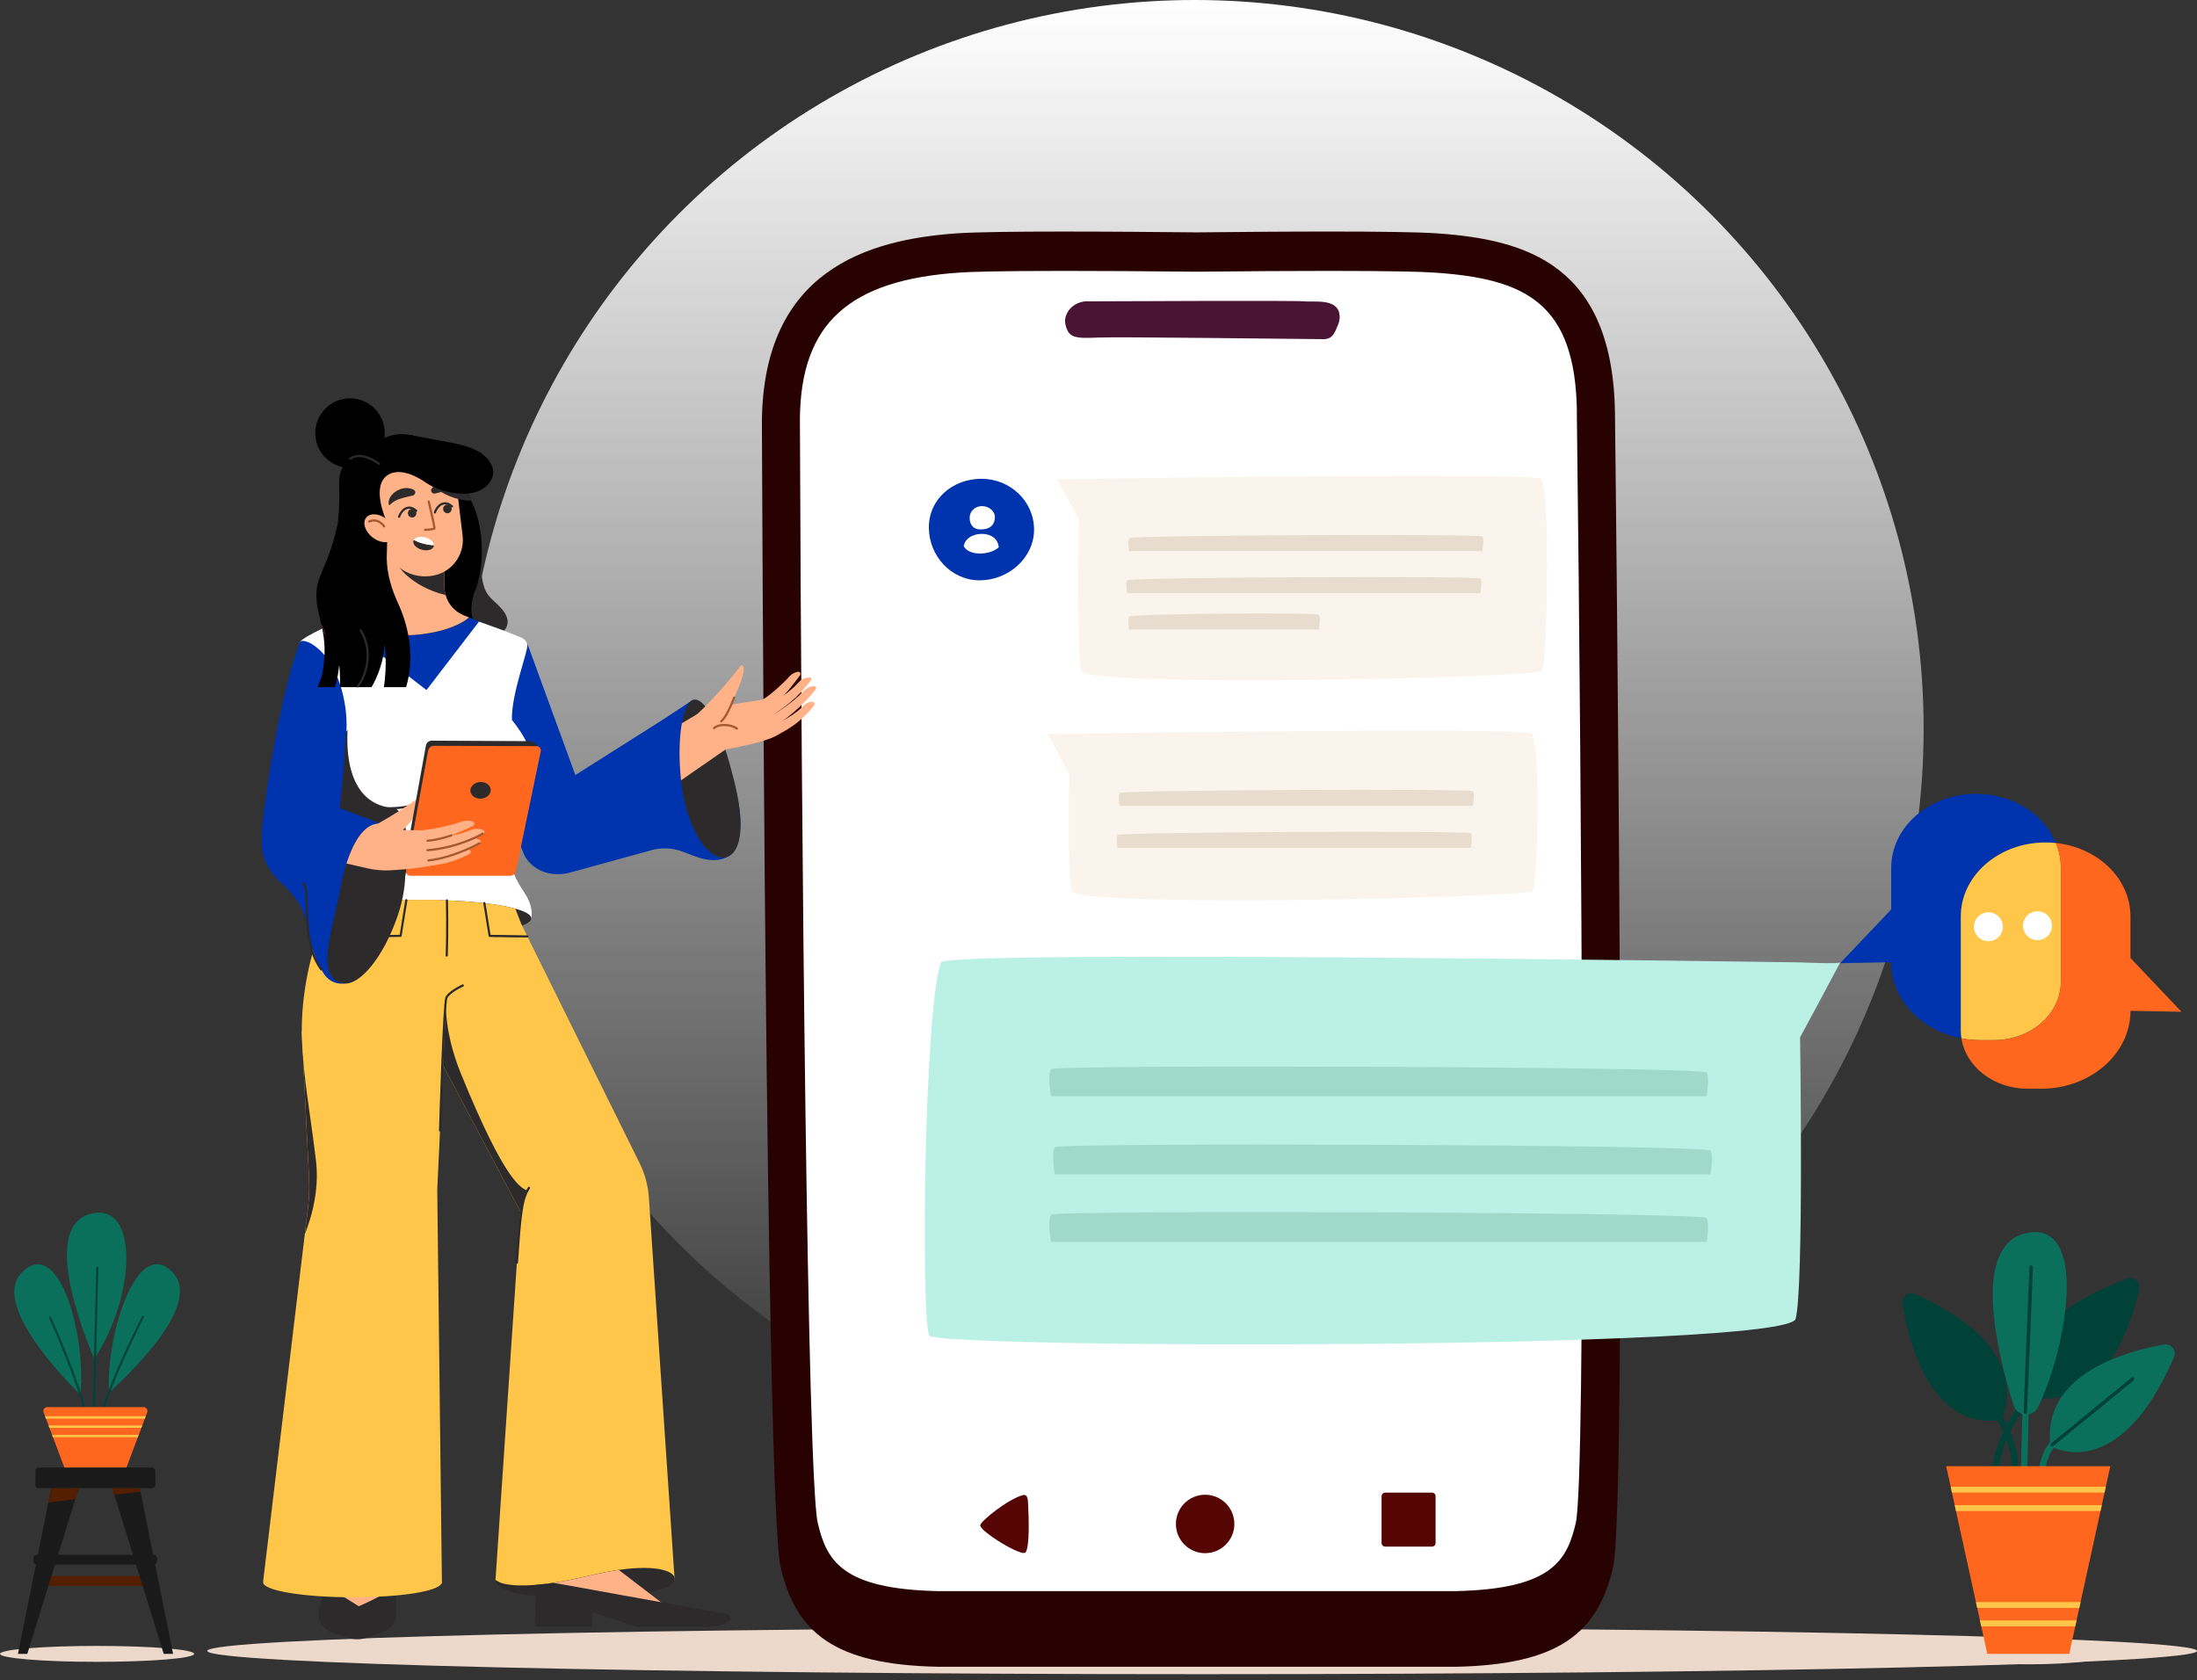 <svg width="217" height="166" viewBox="0 0 217 166" fill="none" xmlns="http://www.w3.org/2000/svg">
<rect x="0" y="0" width="217" height="166" fill="#333333" stroke="none"/>
<circle cx="118" cy="72" r="72" fill="url(#paint0_linear_55_1494)"/>
<g clip-path="url(#clip0_55_1494)">
<path d="M203.069 83.277C202.735 83.242 202.395 83.224 202.05 83.224C197.422 83.224 193.67 86.497 193.67 90.534V101.781C193.67 102.051 193.691 102.316 193.732 102.577C192.053 102.257 190.552 101.521 189.379 100.498C187.782 99.106 186.795 97.181 186.795 95.055L181.756 95.15L186.795 89.839V85.735C186.795 83.716 187.733 81.889 189.249 80.565C190.765 79.242 192.86 78.424 195.174 78.424C198.814 78.424 201.913 80.448 203.069 83.277Z" fill="#0033AE"/>
<path d="M203.554 85.735V96.982C203.554 100.169 200.593 102.752 196.939 102.752H195.618C194.97 102.752 194.339 102.692 193.731 102.576C193.69 102.316 193.669 102.051 193.669 101.781V90.534C193.669 86.496 197.421 83.223 202.049 83.223C202.394 83.223 202.734 83.242 203.069 83.277C203.383 84.045 203.554 84.872 203.554 85.734V85.735Z" fill="#FFC649"/>
<path d="M215.467 99.949L210.428 99.855C210.428 101.98 209.441 103.905 207.844 105.297C206.247 106.69 204.042 107.552 201.605 107.552H200.283C196.939 107.552 194.175 105.387 193.73 102.577C194.338 102.692 194.969 102.753 195.617 102.753H196.938C200.592 102.753 203.553 100.169 203.553 96.982V85.735C203.553 84.873 203.382 84.046 203.068 83.278C204.974 83.479 206.683 84.24 207.974 85.365C209.49 86.688 210.428 88.516 210.428 90.535V94.638L215.467 99.949H215.467Z" fill="#FF671F"/>
<ellipse cx="196.4" cy="91.551" rx="1.429" ry="1.429" fill="white"/>
<ellipse cx="201.243" cy="91.45" rx="1.429" ry="1.429" fill="white"/>
</g>
<path d="M20.47 163.089C20.47 164.357 64.464 165.388 118.735 165.388C173.006 165.388 217 164.361 217 163.089C217 161.818 173.006 160.791 118.735 160.791C64.464 160.791 20.47 161.818 20.47 163.089Z" fill="#EDD9CC"/>
<path d="M159.517 40.98C159.36 26.132 150.759 23.652 141.861 23.048C138.107 22.794 126.107 22.869 118.215 22.956C110.323 22.873 98.323 22.794 94.57 23.048C85.671 23.652 75.412 26.736 75.255 41.584C75.255 41.584 75.609 148.284 77.101 154.79C78.593 161.295 82.43 164.445 92.653 164.655H143.777C154.005 164.445 157.837 161.295 159.329 154.79C160.821 148.284 159.513 40.98 159.513 40.98H159.517Z" fill="#280101"/>
<path d="M155.754 40.775C155.636 29.907 150.688 27.523 141.602 26.924C140.495 26.85 137.809 26.762 131.295 26.762C127.642 26.762 123.259 26.788 118.254 26.841H118.171C113.17 26.788 108.782 26.762 105.13 26.762C98.62 26.762 95.934 26.85 94.823 26.924C83.842 27.65 79.113 31.968 79.008 41.312C79.148 82.553 79.734 145.642 80.762 150.41C81.641 154.129 83.081 156.99 92.723 157.183H143.693C153.339 156.99 154.774 154.129 155.649 150.424C156.66 145.568 156.244 80.594 155.746 40.775H155.754Z" fill="white"/>
<path d="M107.401 29.759C106.5 29.759 105.656 30.271 105.323 31.094C105.201 31.395 105.152 31.728 105.24 32.082C105.559 33.347 106.093 33.452 108.447 33.347C110.49 33.255 126.676 33.478 130.714 33.504C131.633 33.508 131.839 32.87 132.18 32.03C132.311 31.706 132.372 31.334 132.28 30.927C131.961 29.453 129.66 29.873 128.802 29.768C128.054 29.676 111.771 29.746 107.392 29.768L107.401 29.759Z" fill="#4A1434"/>
<path d="M177.796 95.07C177.796 95.07 93.383 93.819 92.937 95.07C91.231 99.894 90.971 130.649 91.792 131.94C92.612 133.232 176.537 133.386 177.357 130.284C178.178 127.181 177.796 102.476 177.796 102.476C177.796 102.476 181.889 94.891 181.751 95.07C181.613 95.248 177.796 95.07 177.796 95.07Z" fill="#BBF1E4"/>
<path opacity="0.2" d="M168.57 108.299H103.819C103.819 108.299 103.405 106.098 103.819 105.619C104.233 105.14 168.245 105.367 168.57 105.952C168.887 106.537 168.57 108.299 168.57 108.299Z" fill="#357968"/>
<path opacity="0.2" d="M168.944 116.007H104.193C104.193 116.007 103.779 113.806 104.193 113.327C104.607 112.848 168.619 113.075 168.944 113.66C169.269 114.244 168.944 116.007 168.944 116.007Z" fill="#357968"/>
<path opacity="0.2" d="M168.57 122.675H103.819C103.819 122.675 103.405 120.474 103.819 119.995C104.233 119.515 168.245 119.743 168.57 120.328C168.887 120.912 168.57 122.675 168.57 122.675Z" fill="#357968"/>
<path d="M106.559 47.315C106.559 47.315 152.03 46.642 152.271 47.315C153.19 49.914 152.748 65.571 152.306 66.267C151.864 66.962 107.237 67.955 106.795 66.284C106.353 64.613 106.559 51.305 106.559 51.305C106.559 51.305 104.354 47.219 104.429 47.315C104.503 47.411 106.559 47.315 106.559 47.315Z" fill="#FAF4EC"/>
<path opacity="0.2" d="M111.528 54.437H146.408C146.408 54.437 146.631 53.252 146.408 52.994C146.185 52.736 111.703 52.858 111.528 53.173C111.357 53.488 111.528 54.437 111.528 54.437Z" fill="#9F7D50"/>
<path opacity="0.2" d="M111.329 58.593H146.209C146.209 58.593 146.432 57.408 146.209 57.15C145.986 56.892 111.504 57.014 111.329 57.329C111.154 57.644 111.329 58.593 111.329 58.593Z" fill="#9F7D50"/>
<path opacity="0.2" d="M111.529 62.185H130.262C130.262 62.185 130.485 60.999 130.262 60.741C130.039 60.483 111.704 60.606 111.529 60.921C111.354 61.236 111.529 62.185 111.529 62.185Z" fill="#9F7D50"/>
<path d="M105.619 72.479C105.619 72.479 151.09 71.805 151.331 72.479C152.249 75.077 151.807 87.305 151.366 88C150.924 88.696 106.297 89.689 105.855 88.018C105.413 86.347 105.619 76.469 105.619 76.469C105.619 76.469 103.414 72.382 103.488 72.479C103.563 72.575 105.619 72.479 105.619 72.479Z" fill="#FAF4EC"/>
<path opacity="0.2" d="M110.59 79.606H145.47C145.47 79.606 145.693 78.42 145.47 78.162C145.246 77.904 110.764 78.026 110.59 78.341C110.419 78.656 110.59 79.606 110.59 79.606Z" fill="#9F7D50"/>
<path opacity="0.2" d="M110.387 83.757H145.267C145.267 83.757 145.49 82.572 145.267 82.314C145.044 82.055 110.562 82.178 110.387 82.493C110.212 82.808 110.387 83.757 110.387 83.757Z" fill="#9F7D50"/>
<path d="M102.135 52.315C102.135 55.133 99.576 57.329 96.759 57.329C93.941 57.329 91.745 54.91 91.745 52.097C91.745 49.279 94.125 47.297 96.942 47.297C99.76 47.297 102.135 49.498 102.135 52.315Z" fill="#0033AE"/>
<path d="M95.185 53.943C95.718 54.997 97.875 54.818 98.649 54.061C98.649 54.061 98.627 52.875 97.166 52.748C96.506 52.692 95.395 52.932 95.185 53.943Z" fill="white"/>
<path d="M98.268 51.156C98.194 52.093 97.524 52.303 96.82 52.303C96.116 52.303 95.774 51.795 95.774 51.156C95.774 50.518 96.286 49.997 96.991 49.997C97.695 49.997 98.316 50.518 98.268 51.156Z" fill="white"/>
<path d="M119.032 153.434C120.627 153.434 121.919 152.141 121.919 150.547C121.919 148.952 120.627 147.659 119.032 147.659C117.437 147.659 116.145 148.952 116.145 150.547C116.145 152.141 117.437 153.434 119.032 153.434Z" fill="#560505"/>
<path d="M100.982 147.708C101.428 147.581 101.512 147.944 101.538 148.412C101.612 149.777 101.726 152.796 101.293 153.36C100.934 153.824 96.73 151.247 96.822 150.67C96.892 150.228 99.543 148.119 100.982 147.712V147.708Z" fill="#560505"/>
<path d="M141.436 147.449H136.817C136.619 147.449 136.458 147.61 136.458 147.808V152.427C136.458 152.626 136.619 152.786 136.817 152.786H141.436C141.635 152.786 141.795 152.626 141.795 152.427V147.808C141.795 147.61 141.635 147.449 141.436 147.449Z" fill="#560505"/>
<g clip-path="url(#clip1_55_1494)">
<path d="M44.234 60.076C44.468 60.826 45.217 61.642 46.277 62.197C47.852 63.012 49.514 62.938 49.986 62.028C50.532 60.974 49.476 60.011 48.77 59.369C48.329 58.966 48.03 58.606 47.831 58.025C47.623 57.413 47.55 56.759 47.489 56.117C47.463 55.852 47.45 55.588 47.42 55.328C47.42 55.31 47.342 54.95 47.324 54.972L44.749 57.964L44.567 58.71C44.45 58.81 44.351 58.927 44.277 59.061C44.126 59.361 44.117 59.712 44.23 60.076H44.234Z" fill="#2C2A2B"/>
<path d="M32.452 45.488C33.941 46.659 36.096 46.399 37.269 44.907C38.438 43.415 38.178 41.256 36.689 40.081C35.2 38.91 33.045 39.17 31.872 40.662C30.703 42.153 30.963 44.313 32.452 45.488Z" fill="#000001"/>
<path d="M46.865 68.064C46.895 68.116 48.125 72.461 49.384 76.923C49.852 78.584 50.319 80.258 50.735 81.737C50.83 82.066 51.033 82.348 51.116 82.665C51.765 85.145 53.28 86.632 55.457 85.787L59.547 84.013L52.081 63.562C52.081 63.562 49.596 61.68 48.038 62.275C45.935 63.085 45.636 66.169 46.865 68.059V68.064Z" fill="#0033AE"/>
<path d="M49.385 76.923C49.852 78.584 50.32 80.258 50.735 81.737C50.83 82.066 50.956 82.379 51.116 82.665C50.999 80.024 52.432 77.088 52.35 76.988L50.566 76.039L49.385 76.923Z" fill="#2C2A2B"/>
<path d="M41.2 58.619C40.975 58.723 40.845 58.784 40.845 58.784L41.888 62.617L44.965 63.736L48.463 63.22C48.506 63.051 45.796 62.132 46.775 58.797C46.775 58.797 46.775 58.788 46.775 58.784C46.775 58.61 46.956 58.328 47.013 58.159C47.095 57.929 47.16 57.691 47.225 57.453C47.35 56.945 47.445 56.429 47.506 55.904C47.744 53.81 47.506 51.468 46.58 49.547C46.571 49.53 46.558 49.504 46.541 49.469C46.441 49.239 46.177 48.641 45.874 48.073C45.558 47.466 45.195 46.893 44.948 46.828C44.74 46.772 44.567 47.075 44.385 47.318C44.273 47.47 44.152 47.6 44.026 47.6C43.619 47.6 43.23 47.73 42.866 47.969C42.819 47.999 42.771 48.034 42.728 48.064C41.399 49.061 40.464 51.542 40.464 54.443C40.464 56.013 40.741 57.461 41.204 58.619H41.2Z" fill="#000001"/>
<path d="M31.179 64.46C33.291 66.381 34.443 70.15 34.174 72.517L33.906 76.208L33.897 76.281C33.876 76.507 33.854 76.737 33.832 76.971C33.802 77.283 33.776 77.643 33.741 78.029C33.529 78.029 32.949 86.429 31.815 90.605C35.425 90.67 39.044 90.618 42.653 90.44C43.082 90.614 43.528 90.778 43.986 90.93C48.142 92.283 52.461 90.735 52.461 90.735C52.652 90.145 52.396 89.096 51.899 88.346C51.137 87.196 50.609 86.294 50.449 85.093C50.25 83.588 50.146 82.075 50.12 80.544C50.202 80.041 50.28 79.521 50.366 78.987C50.366 78.966 50.366 78.94 50.375 78.918C50.41 78.905 50.427 78.901 50.427 78.901C52.016 78.207 52.695 77.188 52.738 75.995C52.695 75.171 52.37 73.953 51.76 72.851C51.743 72.817 51.721 72.786 51.704 72.756C51.613 72.6 51.518 72.444 51.414 72.287C51.158 71.902 50.877 71.507 50.566 71.117C50.479 68.571 52.184 64.317 52.093 63.649C52.089 63.632 52.08 63.606 52.076 63.589C51.955 63.315 51.782 63.116 51.552 63.016C50.089 62.379 48.332 61.772 47.198 61.368L42.125 67.834L34.72 61.854C34.49 61.563 34.196 61.334 33.828 61.178C33.828 61.178 29.976 62.834 29.638 63.415C29.469 63.849 30.11 63.502 31.175 64.469L31.179 64.46Z" fill="white"/>
<path d="M44.956 51.106C46.429 49.486 45.863 46.568 43.693 44.587C41.522 42.607 38.569 42.316 37.096 43.936C35.623 45.556 36.189 48.475 38.36 50.455C40.53 52.435 43.483 52.727 44.956 51.106Z" fill="#000001"/>
<path d="M32.192 75.57C32.192 75.601 32.201 75.631 32.205 75.661C32.253 75.948 32.3 76.221 32.344 76.507C32.53 77.669 33.846 85.713 33.846 85.713C34.638 86.351 36.326 88.883 39.343 88.905C40.827 85.47 40.381 79.954 38.845 79.824C33.517 79.378 34.387 72.171 34.326 72.084L32.27 75.119L32.184 75.57H32.192Z" fill="#2C2A2B"/>
<path d="M34.785 45.215C33.391 45.87 33.071 48.129 34.07 50.263C35.07 52.396 37.009 53.593 38.403 52.938C39.797 52.283 40.117 50.024 39.117 47.891C38.117 45.757 36.178 44.56 34.785 45.215Z" fill="#000001"/>
<path d="M39.728 62.76C42.472 62.76 44.866 62.11 46.151 61.139C46.216 61.091 46.272 61.043 46.333 60.995L47.324 61.399L47.285 61.442L42.126 68.168L34.326 62.166C35.265 62.357 38.615 62.76 39.724 62.76H39.728Z" fill="#0033AE"/>
<path d="M31.439 90.713C31.439 90.891 31.591 91.064 31.877 91.229C32.007 91.307 32.171 91.377 32.357 91.45C34.002 92.079 37.676 92.522 41.953 92.522C42.697 92.522 43.429 92.508 44.13 92.483C47.454 92.361 50.198 91.966 51.553 91.45C52.142 91.225 52.471 90.973 52.471 90.713C52.471 90.366 51.895 90.037 50.9 89.763C49.298 89.317 46.61 89.005 43.472 88.927C42.974 88.914 42.472 88.905 41.953 88.905C38.174 88.905 34.859 89.248 33.006 89.763C32.807 89.82 32.625 89.876 32.461 89.933C31.803 90.171 31.439 90.436 31.439 90.713Z" fill="#2C2A2B"/>
<path d="M35.633 61.394L36.624 62.461C37.563 62.652 38.615 62.76 39.727 62.76C42.606 62.76 45.103 62.041 46.332 60.995L45.778 60.77C44.904 60.41 44.263 59.668 44.017 58.788C43.939 58.524 43.904 58.246 43.904 57.96V52.188H37.935V58.294C37.935 59.352 37.386 60.332 36.481 60.883L35.637 61.399L35.633 61.394Z" fill="#FFB287"/>
<path d="M39.217 55.718C39.217 55.718 40.403 57.891 44.013 58.784C43.935 58.519 43.896 58.242 43.896 57.956V56.282L39.217 55.718Z" fill="#2C2A2B"/>
<path d="M29.877 85.47L32.236 83.727C32.656 83.072 32.955 82.331 33.171 81.568C33.647 79.889 33.729 78.124 33.837 76.949C33.859 76.715 33.881 76.485 33.902 76.26L33.911 76.186L34.179 72.496C34.448 70.128 33.669 66.164 31.578 64.217C30.557 63.263 29.808 63.224 29.648 63.385C29.5 63.641 27.259 69.746 25.865 81.797C25.596 84.109 27.293 85.453 29.881 85.462L29.877 85.47Z" fill="#0033AE"/>
<path d="M42.578 56.898L42.479 56.91C40.197 57.185 38.123 55.553 37.848 53.267L36.97 45.952L44.743 45.015L45.693 52.919C45.928 54.878 44.533 56.658 42.578 56.894L42.578 56.898Z" fill="#FFB287"/>
<path d="M42.645 48.264C43.312 47.374 45.134 47.336 45.489 48.502C45.497 48.537 45.458 48.567 45.424 48.554C44.991 48.385 44.619 48.415 44.194 48.476C43.77 48.524 43.355 48.68 42.948 48.754C42.675 48.814 42.472 48.472 42.641 48.259L42.645 48.264Z" fill="#2C2A2B"/>
<path d="M40.672 48.975C40.127 49.1 39.525 49.218 39.018 49.486C38.845 49.582 38.659 49.703 38.499 49.894C38.482 49.916 38.451 49.916 38.434 49.898C38.317 49.621 38.425 49.295 38.577 49.053C39.066 48.346 40.027 47.995 40.841 48.363C41.157 48.55 41.022 48.931 40.676 48.979L40.672 48.975Z" fill="#2C2A2B"/>
<path d="M39.42 51.156C39.42 51.156 39.399 51.156 39.386 51.151C39.329 51.134 39.299 51.073 39.316 51.017C39.325 50.995 39.485 50.497 39.879 50.219C39.948 50.167 40.018 50.132 40.091 50.106C40.299 50.024 40.515 50.02 40.71 50.089C40.913 50.154 41.061 50.28 41.13 50.341L41.156 50.362C41.212 50.38 41.23 50.436 41.212 50.492C41.195 50.549 41.121 50.575 41.065 50.557C41.039 50.549 41.022 50.531 40.987 50.505C40.926 50.453 40.805 50.349 40.641 50.293C40.489 50.236 40.329 50.245 40.165 50.31C40.108 50.332 40.052 50.358 40 50.401C39.667 50.636 39.52 51.082 39.516 51.086C39.502 51.13 39.459 51.16 39.412 51.16L39.42 51.156Z" fill="#2C2A2B"/>
<path d="M42.956 50.727C42.956 50.727 42.935 50.727 42.922 50.722C42.865 50.705 42.835 50.644 42.852 50.588C42.861 50.566 43.021 50.067 43.415 49.794C43.484 49.742 43.554 49.707 43.627 49.677C43.839 49.595 44.051 49.59 44.246 49.66C44.45 49.725 44.593 49.85 44.666 49.911L44.692 49.933C44.748 49.95 44.77 50.007 44.748 50.063C44.731 50.119 44.657 50.145 44.601 50.128C44.575 50.119 44.558 50.102 44.523 50.076C44.467 50.024 44.342 49.92 44.177 49.864C44.026 49.812 43.865 49.816 43.701 49.881C43.645 49.903 43.593 49.929 43.536 49.972C43.203 50.206 43.056 50.653 43.052 50.657C43.039 50.7 42.995 50.731 42.948 50.731L42.956 50.727Z" fill="#2C2A2B"/>
<path d="M43.77 50.323C43.801 50.557 44.008 50.727 44.238 50.701C44.467 50.675 44.632 50.458 44.606 50.224C44.575 49.989 44.368 49.82 44.138 49.846C43.909 49.872 43.744 50.089 43.77 50.323Z" fill="#2C2A2B"/>
<path d="M40.291 50.744C40.321 50.978 40.529 51.147 40.758 51.121C40.988 51.095 41.152 50.878 41.126 50.644C41.096 50.41 40.888 50.241 40.659 50.267C40.429 50.293 40.265 50.51 40.291 50.744Z" fill="#2C2A2B"/>
<path d="M42.018 52.44C42.018 52.44 41.983 52.44 41.974 52.44C41.914 52.44 41.866 52.392 41.87 52.331C41.87 52.27 41.918 52.227 41.979 52.227C41.992 52.227 42.009 52.227 42.022 52.227C42.26 52.227 42.628 52.201 42.805 52.132C42.762 51.824 42.446 50.436 42.238 49.569C42.225 49.512 42.26 49.452 42.316 49.439C42.373 49.426 42.433 49.46 42.446 49.517C43.087 52.214 43.052 52.236 42.97 52.288C42.74 52.426 42.186 52.44 42.018 52.44Z" fill="#A55930"/>
<path d="M38.347 79.959C38.295 79.959 38.248 79.959 38.196 79.959C38.135 79.959 38.088 79.911 38.092 79.85C38.092 79.79 38.148 79.738 38.2 79.746C39.893 79.764 41.07 79.378 41.079 79.373C43.234 78.432 43.84 76.797 42.875 74.521C42.853 74.464 42.875 74.404 42.931 74.382C42.987 74.36 43.048 74.382 43.07 74.438C44.078 76.815 43.412 78.588 41.152 79.577C41.096 79.594 39.992 79.967 38.343 79.967L38.347 79.959Z" fill="#2C2A2B"/>
<path d="M42.143 47.63C42.217 47.687 42.29 47.747 42.381 47.817C42.489 47.899 42.606 47.981 42.719 48.064C43.749 48.788 44.943 49.421 46.536 49.473C46.437 49.243 46.173 48.645 45.87 48.077C45.32 47.747 44.753 47.478 44.376 47.322C44.325 47.296 44.277 47.279 44.238 47.262C43.913 47.136 43.58 47.084 43.251 47.127C42.844 47.175 42.476 47.353 42.139 47.635L42.143 47.63Z" fill="#2C2A2B"/>
<path d="M36.996 44.799L39.858 43.871L41.121 44.556C41.121 44.556 41.16 44.512 41.186 44.495L40.658 42.995C41.498 43.155 42.342 43.32 43.182 43.48C44.536 43.74 45.956 43.914 47.194 44.56C48.09 45.028 49.033 46.191 48.627 47.162C48.086 48.454 46.657 49.105 44.342 48.606C43.402 48.402 42.571 48.042 41.935 47.596C41.935 47.596 41.926 47.587 41.909 47.574C41.641 47.388 39.459 45.922 38.126 47.058C36.706 48.272 38.157 51.433 38.157 51.433C38.157 51.433 36.91 52.387 36.862 52.253C36.815 52.119 34.469 47.34 34.469 47.34L37.005 44.794L36.996 44.799Z" fill="#000001"/>
<path d="M31.729 66.954C31.686 67.11 31.495 67.526 31.37 67.882H33.08C33.279 67.244 33.426 66.537 33.491 65.752C33.504 65.609 33.621 66.546 33.586 67.882H36.698C37.274 66.88 37.854 65.479 37.997 63.736C38.014 63.528 38.256 65.609 37.923 67.882H40.109C40.918 65.206 40.507 62.205 39.36 59.694C38.689 58.229 38.235 56.802 38.196 55.172L38.295 51.468L33.499 48.047C33.573 49.721 33.422 51.459 33.335 51.837C32.919 53.654 32.573 54.677 31.863 56.334C31.764 56.572 31.664 56.811 31.573 57.053C30.768 59.174 31.69 60.852 31.972 62.942C32.153 64.278 32.045 65.683 31.734 66.958L31.729 66.954Z" fill="#000001"/>
<path d="M36.789 53.081C37.52 53.658 38.429 53.723 38.819 53.229C39.209 52.734 38.927 51.863 38.196 51.286C37.464 50.709 36.555 50.644 36.166 51.139C35.776 51.633 36.057 52.505 36.789 53.081Z" fill="#FFB287"/>
<path d="M31.712 61.572C31.768 61.828 31.837 62.071 31.928 62.305C32.019 62.539 32.119 62.769 32.236 62.981C32.158 62.7 32.075 62.435 31.976 62.179C31.894 61.967 31.811 61.763 31.712 61.572Z" fill="#6B3217"/>
<path d="M37.438 45.926C37.417 45.926 37.391 45.917 37.374 45.904C37.356 45.891 35.716 44.625 34.651 45.41C34.603 45.445 34.538 45.436 34.5 45.388C34.465 45.341 34.474 45.276 34.521 45.237C35.712 44.356 37.43 45.679 37.499 45.735C37.547 45.77 37.555 45.839 37.516 45.887C37.495 45.913 37.465 45.93 37.434 45.93L37.438 45.926Z" fill="#2C2A2B"/>
<path d="M30.339 96.671H53.569L51.557 91.455L50.899 89.763C49.297 89.317 46.609 89.005 43.471 88.927C42.974 88.914 42.471 88.905 41.952 88.905C38.173 88.905 34.858 89.248 33.005 89.763L32.352 91.455L30.335 96.671H30.339Z" fill="#FFC649"/>
<path d="M34.59 112.196C38.338 112.847 42.463 107.101 43.796 99.36C43.956 98.445 44.069 97.547 44.134 96.667C44.246 95.197 44.242 93.792 44.134 92.482C44.021 91.181 43.796 89.985 43.471 88.922C42.974 88.909 42.472 88.9 41.952 88.9C38.174 88.9 34.858 89.243 33.006 89.759C32.806 89.816 32.625 89.872 32.46 89.928C32.252 90.345 32.058 90.778 31.876 91.229C31.162 92.946 30.595 94.898 30.231 97.001C28.889 104.742 30.841 111.541 34.59 112.192V112.196Z" fill="#FFC649"/>
<path d="M27.358 86.81C26.587 85.982 25.735 84.608 25.86 83.042C26.12 79.772 29.595 77.756 32.586 79.438C34.88 80.388 37.637 81.351 37.637 81.364C37.772 81.373 37.767 81.498 37.897 81.533C40.234 82.201 40.377 86.494 39.204 90.293C38.126 93.775 35.932 97.153 33.772 97.175C33.577 97.175 33.378 97.153 33.184 97.097C32.599 96.932 32.162 96.533 31.85 95.969C30.972 94.672 30.522 92.365 30.18 90.787C29.864 89.347 28.626 88.003 27.899 87.309C27.708 87.162 27.531 87.001 27.366 86.828C27.366 86.828 27.358 86.819 27.358 86.815V86.81Z" fill="#0033AE"/>
<path d="M53.393 78.74L57.946 75.856C60.431 74.282 62.915 72.708 65.399 71.138C65.949 70.787 68.412 69.152 68.412 69.152C69.741 69.248 71.866 74.608 72.42 76.932C72.909 78.987 73.662 81.871 72.593 83.857C72 84.959 70.754 85.097 69.637 84.881C68.814 84.72 68.061 84.343 67.273 84.078C66.416 83.788 65.573 83.74 64.681 83.896L56.137 86.242C54.232 86.659 52.705 85.917 51.93 84.729C50.995 83.293 51.622 79.829 53.388 78.745L53.393 78.74Z" fill="#0033AE"/>
<path d="M67.269 77.084C67.282 77.24 67.3 77.396 67.321 77.561C67.893 82.084 70.074 85.132 71.732 84.677C73.403 84.204 73.519 80.978 72.45 76.901C72.208 75.917 71.935 74.95 71.645 74.057C71.087 72.331 70.455 70.861 69.819 69.985C69.425 69.439 69.035 69.118 68.659 69.109C68.074 69.087 67.611 70.002 67.356 71.455C67.096 72.921 67.044 74.928 67.274 77.092L67.269 77.084Z" fill="#2C2A2B"/>
<path d="M33.98 97.148C35.456 97.348 37.802 94.772 39.291 90.436C39.841 88.814 40.066 87.235 40.031 85.865C39.988 84.13 39.525 82.73 38.785 81.975C38.529 81.715 38.248 81.533 37.932 81.437C37.755 81.385 37.586 81.359 37.413 81.359C36.105 81.359 34.989 82.886 34.218 85.301C33.967 86.086 33.76 86.966 33.591 87.916C32.768 92.135 31.033 96.749 33.98 97.148Z" fill="#2C2A2B"/>
<path d="M35.335 67.916C35.309 67.916 35.287 67.908 35.265 67.89C35.222 67.851 35.214 67.786 35.252 67.739C35.923 66.932 36.88 64.551 35.542 62.327C35.512 62.275 35.529 62.209 35.577 62.179C35.629 62.149 35.694 62.166 35.724 62.214C37.122 64.534 36.122 67.027 35.417 67.873C35.395 67.899 35.365 67.912 35.335 67.912V67.916Z" fill="#2C2A2B"/>
<path d="M31.725 95.869C31.69 95.869 31.66 95.852 31.638 95.826C30.279 93.944 30.227 91.416 30.192 89.573C30.171 88.558 30.154 87.678 29.907 87.335C29.872 87.287 29.881 87.222 29.928 87.183C29.976 87.149 30.041 87.157 30.08 87.205C30.37 87.6 30.387 88.467 30.409 89.564C30.444 91.381 30.495 93.866 31.816 95.696C31.85 95.743 31.842 95.809 31.79 95.843C31.772 95.856 31.751 95.865 31.725 95.865V95.869Z" fill="#2C2A2B"/>
<path d="M39.248 96.702L39.602 97.374L40.507 99.082L48.592 114.377L51.393 119.676L51.263 121.619L48.939 156.094L50.8 157.148L66.637 156.094L64.088 118.271C64.005 117.101 63.698 115.956 63.174 114.902L51.497 91.316L39.243 96.702H39.248Z" fill="#FFC649"/>
<path d="M48.592 114.377L51.392 119.676L51.263 121.619L51.289 121.611C51.522 119.013 51.726 118.302 52.089 117.621C51.518 117.343 49.968 116.979 45.515 106.038C43.675 101.511 44.065 98.341 44.026 98.228L40.507 99.083L48.592 114.377Z" fill="#2C2A2B"/>
<path d="M48.938 156.094C49.116 156.901 50.471 157.434 52.903 157.66C54.081 157.764 55.513 157.807 57.188 157.772C57.798 157.759 58.383 157.746 58.941 157.72C59.867 157.686 60.712 157.642 61.486 157.586C62.456 157.508 63.3 157.417 64.01 157.295C65.607 157.022 66.516 156.636 66.641 156.09C66.814 155.309 65.148 154.511 61.123 155.084C60.283 155.201 59.344 155.383 58.296 155.63C56.898 155.964 55.704 156.198 54.682 156.35C54.336 156.406 54.007 156.45 53.704 156.48C53.436 156.515 53.184 156.541 52.942 156.558C49.614 156.84 48.947 156.086 48.947 156.086L48.938 156.094Z" fill="#2C2A2B"/>
<path d="M32.738 161.242L34.296 161.775C34.958 162.005 35.681 161.992 36.339 161.749L37.953 161.151C38.676 160.882 39.148 160.188 39.135 159.42L39.1 157.334C39.399 156.328 38.425 155.413 37.443 155.778C37.443 155.778 32.617 156.467 31.907 157.144L31.509 159.086C31.318 160.01 31.846 160.934 32.738 161.237V161.242Z" fill="#2C2A2B"/>
<path d="M35.443 158.679C38.009 157.538 39.027 156.771 39.027 156.771L32.435 156.805L35.443 158.679Z" fill="#FFB287"/>
<path d="M26.02 156.22C26.008 156.25 25.99 156.281 25.99 156.315C25.99 157.126 29.942 157.79 34.811 157.79C39.681 157.79 43.252 157.191 43.598 156.432H43.65L43.187 117.513L44.221 95.6L29.808 101.901L29.89 103.549L29.903 103.796C29.903 103.835 29.903 103.874 29.903 103.913L29.933 104.477V104.499L30.518 116.29C30.57 117.317 30.531 118.349 30.409 119.373L30.102 121.927C30.102 121.927 30.102 121.94 30.102 121.944L25.99 156.216H26.02V156.22Z" fill="#FFC649"/>
<path d="M43.463 111.784C43.403 111.784 43.359 111.732 43.359 111.676C43.398 110.392 43.74 99.135 43.987 98.536C44.247 97.907 45.61 97.279 45.666 97.253C45.718 97.227 45.783 97.253 45.809 97.305C45.835 97.357 45.809 97.422 45.757 97.448C45.385 97.617 44.372 98.163 44.186 98.619C44.009 99.044 43.723 106.663 43.576 111.68C43.576 111.736 43.528 111.784 43.468 111.784H43.463Z" fill="#2C2A2B"/>
<path d="M44.121 94.499C44.061 94.499 44.018 94.447 44.018 94.386C44.035 93.913 44.048 93.371 44.056 92.812C44.078 91.437 44.061 89.881 44.039 88.948C44.039 88.888 44.083 88.84 44.143 88.84C44.199 88.84 44.247 88.888 44.251 88.944C44.273 89.881 44.29 91.437 44.269 92.816C44.26 93.376 44.247 93.922 44.23 94.395C44.23 94.451 44.182 94.499 44.121 94.499Z" fill="#2C2A2B"/>
<path d="M52.089 92.612H51.964C51.276 92.612 50.042 92.591 49.211 92.573H48.891C48.571 92.561 48.367 92.556 48.363 92.556C48.311 92.556 48.267 92.517 48.259 92.465L47.739 89.23C47.731 89.174 47.77 89.117 47.826 89.109C47.887 89.1 47.939 89.139 47.947 89.2L48.454 92.348C48.544 92.348 48.696 92.352 48.891 92.357H49.211C50.038 92.374 51.271 92.396 51.96 92.4H52.085C52.146 92.4 52.193 92.448 52.193 92.508C52.193 92.569 52.146 92.617 52.085 92.617L52.089 92.612Z" fill="#2C2A2B"/>
<path d="M35.85 92.612C35.625 92.612 35.477 92.612 35.447 92.604C35.391 92.591 35.352 92.534 35.361 92.478C35.374 92.422 35.43 92.383 35.486 92.391C35.625 92.413 37.919 92.374 39.477 92.344L40.031 88.909C40.039 88.849 40.096 88.814 40.152 88.818C40.208 88.827 40.252 88.883 40.239 88.939L39.672 92.461C39.663 92.513 39.62 92.552 39.568 92.552C39.035 92.561 36.78 92.604 35.845 92.604L35.85 92.612Z" fill="#2C2A2B"/>
<path d="M51.055 124.846C51.055 124.846 51.05 124.846 51.046 124.846C50.986 124.846 50.942 124.789 50.947 124.733C51.033 123.458 51.107 122.434 51.18 121.602C51.414 119.022 51.617 118.271 51.994 117.573C52.042 117.482 52.094 117.391 52.15 117.291C52.18 117.239 52.245 117.222 52.297 117.252C52.349 117.283 52.366 117.348 52.336 117.4C52.284 117.491 52.232 117.578 52.189 117.669C51.825 118.345 51.626 119.074 51.397 121.619C51.323 122.452 51.25 123.475 51.163 124.746C51.163 124.802 51.111 124.846 51.055 124.846Z" fill="#2C2A2B"/>
<path d="M30.522 116.294C30.574 117.322 30.535 118.354 30.414 119.377L30.106 121.931C30.201 121.628 31.621 118.415 31.227 114.841C30.859 111.52 30.128 107.344 29.938 104.503L30.522 116.294Z" fill="#2C2A2B"/>
<path d="M53.695 156.489C54.656 156.745 56.691 157.274 58.941 157.725C61.205 158.184 63.724 158.562 65.542 158.471C65.542 158.471 64.888 157.972 64.005 157.3C63.135 156.632 62.04 155.791 61.118 155.088C60.279 155.205 59.339 155.387 58.292 155.635C56.418 156.086 54.907 156.35 53.695 156.489Z" fill="#FFB287"/>
<path d="M58.474 160.708V159.26L62.902 160.708H69.979C70.667 160.708 71.338 160.539 71.944 160.209C72.281 160.023 72.195 159.507 71.814 159.451L61.487 157.59L54.678 156.359C54.332 156.415 54.003 156.458 53.7 156.489C53.432 156.523 53.181 156.549 52.938 156.567L52.908 157.664L52.83 160.708H58.478H58.474Z" fill="#2C2A2B"/>
<path d="M36.326 81.897C35.919 82.105 37.966 83.892 38.464 83.398C40.524 81.355 42.342 79.144 42.221 78.493C42.229 78.363 42.082 78.285 41.978 78.363C41.978 78.363 39.338 80.362 36.326 81.901V81.897Z" fill="#FFB287"/>
<path d="M39.958 85.362C39.897 85.692 39.975 86.025 40.174 86.294L40.252 86.398L42.498 74.894C42.468 74.044 42.728 73.836 43.026 73.84L53.315 73.857L53.007 73.584C52.847 73.354 52.588 73.22 52.306 73.216L42.645 73.168C42.364 73.168 42.122 73.367 42.07 73.645L39.949 85.358L39.958 85.362Z" fill="#2C2A2B"/>
<path d="M42.286 74.152L40.114 86.012C40.066 86.273 40.265 86.516 40.533 86.516H50.385C50.662 86.516 50.9 86.32 50.956 86.052L53.41 74.222C53.466 73.957 53.263 73.71 52.995 73.71L42.862 73.675C42.581 73.675 42.338 73.875 42.286 74.152Z" fill="#FF671F"/>
<path d="M46.459 78.142C46.489 78.593 46.965 78.931 47.519 78.896C48.073 78.857 48.502 78.463 48.471 78.007C48.441 77.552 47.965 77.218 47.411 77.253C46.857 77.292 46.428 77.686 46.459 78.142Z" fill="#2C2A2B"/>
<path d="M67.269 77.084L71.641 74.052L72.619 73.372L70.264 69.707L69.81 69.981L67.347 71.451C67.087 72.916 67.035 74.924 67.265 77.088L67.269 77.084Z" fill="#FFB287"/>
<path d="M70.273 69.915L71.641 74.031C71.641 74.031 76.069 73.293 76.982 72.465C77.662 71.845 75.528 69.079 75.528 69.079L70.273 69.915Z" fill="#FFB287"/>
<path d="M68.671 70.739C68.334 71.052 70.792 72.209 71.138 71.598C72.562 69.07 73.705 66.446 73.415 65.848C73.389 65.722 73.225 65.683 73.147 65.787C73.147 65.787 71.151 68.437 68.676 70.739H68.671Z" fill="#FFB287"/>
<path d="M75.462 70.288C75.527 70.271 75.605 70.241 75.662 70.215L75.752 70.163C75.817 70.124 75.852 70.097 75.904 70.063C75.995 69.998 76.081 69.933 76.164 69.868C76.328 69.738 76.48 69.603 76.631 69.469C76.93 69.195 77.215 68.914 77.488 68.619C77.93 68.142 78.566 67.344 79.02 66.698C79.129 66.542 78.999 66.334 78.812 66.364C78.475 66.42 78.168 66.598 77.942 66.854C77.601 67.244 77.246 67.565 76.826 67.951C76.549 68.203 76.263 68.445 75.969 68.671C75.822 68.784 75.674 68.892 75.523 68.992C75.449 69.044 75.376 69.087 75.307 69.13C75.276 69.148 75.233 69.174 75.211 69.183L75.177 69.2C75.177 69.2 75.216 69.178 75.242 69.178L75.462 70.284V70.288Z" fill="#FFB287"/>
<path d="M75.505 71.06C75.57 71.043 75.648 71.017 75.7 70.991L75.796 70.943C75.865 70.909 75.912 70.878 75.973 70.848C76.085 70.783 76.189 70.718 76.293 70.657C76.501 70.527 76.704 70.392 76.903 70.254C77.302 69.976 77.687 69.686 78.064 69.373C78.739 68.81 79.566 67.951 80.128 67.166C80.202 67.066 80.128 66.923 80.003 66.923C79.578 66.919 79.167 67.088 78.882 67.405C78.475 67.86 78.042 68.233 77.488 68.632C77.12 68.901 76.735 69.152 76.345 69.386C76.15 69.504 75.951 69.616 75.752 69.725C75.653 69.777 75.553 69.829 75.458 69.876C75.41 69.898 75.358 69.924 75.319 69.942L75.259 69.968C75.259 69.968 75.276 69.959 75.285 69.959L75.505 71.065V71.06Z" fill="#FFB287"/>
<path d="M75.722 72.188C75.778 72.166 75.839 72.144 75.882 72.123L75.982 72.071C76.051 72.036 76.103 72.001 76.164 71.971C76.281 71.902 76.393 71.837 76.501 71.767C76.722 71.628 76.939 71.485 77.146 71.334C77.566 71.034 77.977 70.722 78.367 70.384C79.046 69.798 79.964 68.901 80.574 68.103C80.678 67.968 80.57 67.773 80.397 67.786H80.332C79.938 67.825 79.579 68.02 79.315 68.315C78.86 68.818 78.384 69.2 77.782 69.655C77.397 69.946 76.99 70.219 76.579 70.475C76.371 70.601 76.164 70.722 75.956 70.839C75.852 70.895 75.744 70.952 75.64 71.004C75.588 71.026 75.532 71.056 75.489 71.078L75.419 71.108C75.419 71.108 75.411 71.108 75.406 71.112L75.718 72.197L75.722 72.188Z" fill="#FFB287"/>
<path d="M75.783 73.016L75.922 72.977L76.013 72.942L76.186 72.873C76.26 72.843 76.329 72.812 76.402 72.778C76.545 72.713 76.688 72.647 76.826 72.578C77.346 72.314 77.848 72.027 78.324 71.693C78.991 71.234 79.856 70.418 80.423 69.677C80.527 69.543 80.436 69.347 80.267 69.334C79.947 69.313 79.631 69.434 79.41 69.668C78.96 70.15 78.406 70.553 77.822 70.9C77.359 71.177 76.87 71.412 76.376 71.62C76.251 71.672 76.121 71.719 75.996 71.767C75.93 71.789 75.866 71.815 75.805 71.837L75.662 71.88L75.593 71.902C75.593 71.902 75.576 71.902 75.571 71.906L75.792 73.012L75.783 73.016Z" fill="#FFB287"/>
<path d="M41.351 83.181C41.424 83.198 41.515 83.211 41.58 83.215H41.697C41.783 83.215 41.831 83.202 41.9 83.198C42.026 83.185 42.138 83.168 42.255 83.146C42.485 83.107 42.701 83.059 42.922 83.007C43.359 82.903 43.783 82.777 44.203 82.639C44.887 82.409 45.93 81.98 46.713 81.594C46.904 81.502 46.886 81.229 46.687 81.16C46.328 81.034 45.939 81.043 45.579 81.173C45.038 81.368 44.523 81.494 43.913 81.641C43.51 81.737 43.104 81.819 42.701 81.884C42.498 81.915 41.437 82.058 41.459 82.071L41.355 83.181H41.351Z" fill="#FFB287"/>
<path d="M41.822 83.913C41.892 83.927 41.974 83.935 42.03 83.935H42.143C42.221 83.931 42.277 83.922 42.346 83.918C42.48 83.909 42.601 83.892 42.727 83.879C42.974 83.849 43.22 83.809 43.463 83.766C43.952 83.684 44.432 83.58 44.913 83.45C45.778 83.22 46.912 82.782 47.769 82.3C47.882 82.24 47.873 82.075 47.756 82.023C47.367 81.836 46.912 81.815 46.514 81.984C45.943 82.231 45.385 82.387 44.701 82.517C44.246 82.608 43.783 82.673 43.32 82.721C43.09 82.747 42.857 82.764 42.627 82.777C42.515 82.782 42.398 82.79 42.29 82.79C42.238 82.79 42.177 82.79 42.134 82.79H42.065C42.065 82.79 42.086 82.79 42.095 82.79L41.827 83.909L41.822 83.913Z" fill="#FFB287"/>
<path d="M41.117 84.989C41.178 84.993 41.247 84.998 41.295 84.998H41.407C41.485 84.989 41.546 84.985 41.619 84.976C41.758 84.963 41.888 84.95 42.022 84.933C42.286 84.898 42.545 84.859 42.805 84.811C43.325 84.716 43.835 84.603 44.342 84.46C45.22 84.213 46.454 83.779 47.363 83.302C47.519 83.22 47.501 82.994 47.337 82.933L47.272 82.912C46.891 82.773 46.476 82.799 46.108 82.955C45.471 83.224 44.865 83.371 44.117 83.532C43.632 83.636 43.143 83.71 42.654 83.77C42.407 83.801 42.165 83.823 41.918 83.835C41.797 83.844 41.675 83.849 41.559 83.853C41.502 83.853 41.438 83.853 41.39 83.853H41.312C41.312 83.853 41.303 83.849 41.299 83.853L41.121 84.989H41.117Z" fill="#FFB287"/>
<path d="M40.706 85.553L40.849 85.57H40.948L41.135 85.583C41.217 85.583 41.295 85.583 41.373 85.583C41.533 85.583 41.689 85.583 41.849 85.57C42.442 85.535 43.026 85.475 43.61 85.362C44.42 85.206 45.562 84.802 46.393 84.343C46.545 84.26 46.541 84.039 46.389 83.961C46.099 83.809 45.753 83.792 45.454 83.922C44.835 84.187 44.156 84.338 43.468 84.421C42.922 84.49 42.373 84.508 41.823 84.495C41.684 84.495 41.546 84.482 41.407 84.473C41.338 84.469 41.269 84.464 41.2 84.456L41.048 84.438L40.979 84.43C40.979 84.43 40.961 84.425 40.953 84.425L40.706 85.548V85.553Z" fill="#FFB287"/>
<path d="M34.218 85.301L36.243 85.77C37.018 85.947 37.815 86.021 38.611 85.973C39.031 85.947 39.529 85.913 40.035 85.869C41.303 85.761 42.645 85.575 43.143 85.293C43.913 84.846 42.26 82.036 42.26 82.036L38.788 81.98L38.382 81.971L38.434 81.719C38.434 81.719 38.022 81.572 37.416 81.364C36.109 81.364 34.992 82.89 34.222 85.306L34.218 85.301Z" fill="#FFB287"/>
<path d="M42.226 84.1C42.169 84.1 42.126 84.057 42.117 84C42.113 83.94 42.156 83.888 42.213 83.883C45.082 83.636 47.13 82.548 47.692 82.222L47.766 82.305L47.801 82.409C47.229 82.743 45.147 83.849 42.234 84.1C42.234 84.1 42.23 84.1 42.226 84.1Z" fill="#A55930"/>
<path d="M42.308 85.106C42.256 85.106 42.208 85.067 42.2 85.011C42.195 84.95 42.234 84.898 42.295 84.894C44.779 84.633 47.281 83.228 47.303 83.211C47.355 83.181 47.419 83.198 47.45 83.25C47.48 83.302 47.463 83.367 47.411 83.398C47.385 83.411 44.844 84.842 42.316 85.106C42.316 85.106 42.308 85.106 42.303 85.106H42.308Z" fill="#A55930"/>
<path d="M42.226 83.163C42.169 83.163 42.122 83.12 42.117 83.064C42.113 83.003 42.156 82.955 42.217 82.947C43.399 82.856 44.537 82.422 44.55 82.418C44.606 82.396 44.667 82.426 44.688 82.478C44.71 82.535 44.68 82.595 44.628 82.617C44.58 82.634 43.446 83.064 42.234 83.159C42.234 83.159 42.23 83.159 42.226 83.159V83.163Z" fill="#A55930"/>
<path d="M71.229 71.377C71.199 71.377 71.169 71.364 71.147 71.338C71.108 71.29 71.117 71.225 71.16 71.186C71.498 70.909 71.948 70.08 72.398 68.918C72.411 68.888 72.419 68.866 72.419 68.862C72.445 68.81 72.51 68.784 72.562 68.81C72.614 68.836 72.64 68.896 72.614 68.953L72.597 68.996C72.324 69.699 71.796 70.939 71.298 71.351C71.277 71.368 71.255 71.377 71.229 71.377Z" fill="#A55930"/>
<path d="M72.788 72.088C72.766 72.088 72.744 72.079 72.723 72.066C72.199 71.672 71.069 71.576 70.593 72.014C70.55 72.053 70.481 72.049 70.442 72.006C70.403 71.962 70.407 71.893 70.45 71.854C71.013 71.342 72.264 71.446 72.853 71.893C72.9 71.927 72.909 71.997 72.874 72.045C72.853 72.071 72.822 72.088 72.788 72.088Z" fill="#A55930"/>
<path d="M37.944 52.106C37.91 52.106 37.875 52.088 37.854 52.058C37.832 52.023 37.33 51.256 36.508 51.62C36.451 51.642 36.391 51.62 36.365 51.563C36.343 51.507 36.365 51.446 36.421 51.42C37.412 50.987 38.027 51.932 38.035 51.941C38.066 51.989 38.053 52.058 38.001 52.088C37.983 52.101 37.962 52.106 37.944 52.106Z" fill="#A55930"/>
<path d="M42.857 53.862C42.857 53.897 42.857 53.936 42.844 53.966C42.757 54.304 42.234 54.456 41.68 54.309C41.126 54.165 40.749 53.771 40.836 53.433C40.849 53.398 40.857 53.367 40.875 53.337C41.134 53.48 41.463 53.615 41.836 53.71C42.208 53.806 42.558 53.853 42.857 53.862Z" fill="#2C2A2B"/>
<path d="M42.857 53.862C42.559 53.858 42.208 53.805 41.836 53.71C41.464 53.615 41.139 53.48 40.875 53.337C41.031 53.064 41.503 52.956 42 53.086C42.494 53.211 42.849 53.541 42.853 53.858L42.857 53.862Z" fill="white"/>
</g>
<path d="M208.318 163.424C208.318 163.971 204.749 164.413 200.344 164.413C195.94 164.413 192.371 163.971 192.371 163.424C192.371 162.878 195.94 162.436 200.344 162.436C204.749 162.436 208.318 162.878 208.318 163.424Z" fill="#EDD9CC"/>
<path d="M201.685 146.138C201.514 146.138 201.374 146 201.372 145.829C201.312 142.56 203.932 141.144 204.043 141.086C204.197 141.006 204.388 141.064 204.468 141.218C204.548 141.371 204.49 141.56 204.337 141.642C204.337 141.642 203.725 141.971 203.137 142.651C202.361 143.551 201.977 144.615 201.999 145.818C202.001 145.991 201.863 146.133 201.69 146.138C201.69 146.138 201.685 146.138 201.683 146.138H201.685Z" fill="#0A705C"/>
<path d="M200.673 138.022C200.673 138.022 197.027 131.144 210.109 126.319C210.784 126.07 211.467 126.666 211.304 127.368C210.48 130.948 207.771 139.322 200.673 138.022Z" fill="#004238"/>
<path d="M197.084 145.515C197.068 145.515 197.053 145.515 197.039 145.513C196.868 145.489 196.748 145.329 196.773 145.157C197.679 138.899 202.342 135.988 202.87 135.677C203.019 135.588 203.215 135.637 203.304 135.786C203.393 135.935 203.346 136.126 203.197 136.215L203.19 136.219C202.97 136.348 201.806 137.068 200.555 138.473C198.828 140.411 197.766 142.691 197.395 145.249C197.373 145.404 197.237 145.517 197.084 145.517V145.515Z" fill="#004238"/>
<path d="M199.005 145.515C199.005 145.515 198.996 145.515 198.99 145.515C198.816 145.506 198.683 145.36 198.69 145.186C198.816 142.509 197.116 140.066 197.099 140.042C196.999 139.9 197.032 139.704 197.174 139.604C197.316 139.504 197.512 139.537 197.612 139.68C197.688 139.786 199.452 142.324 199.316 145.215C199.308 145.384 199.17 145.515 199.003 145.515H199.005Z" fill="#004238"/>
<path d="M199.906 145.975C199.906 145.975 199.9 145.975 199.898 145.975C199.724 145.971 199.586 145.826 199.591 145.653L199.858 135.468C199.862 135.295 200.006 135.159 200.18 135.162C200.353 135.166 200.491 135.311 200.486 135.484L200.22 145.669C200.215 145.84 200.075 145.975 199.906 145.975Z" fill="#0A705C"/>
<path d="M197.724 140.216C197.724 140.216 190.304 142.574 187.897 128.84C187.773 128.131 188.482 127.567 189.142 127.851C192.517 129.304 200.27 133.464 197.721 140.216H197.724Z" fill="#004238"/>
<path d="M202.529 142.86C202.529 142.86 209.198 146.876 214.727 134.073C215.011 133.413 214.453 132.7 213.745 132.822C210.125 133.451 201.616 135.7 202.529 142.858V142.86Z" fill="#0A705C"/>
<path d="M201.308 138.991C200.792 140.06 199.232 139.942 198.877 138.808C197.295 133.757 194.644 123.048 200.132 121.819C206.29 120.441 204.228 132.948 201.306 138.991H201.308Z" fill="#0A705C"/>
<path d="M200.043 139.676C200.043 139.676 200.039 139.676 200.037 139.676C199.941 139.671 199.868 139.591 199.872 139.498L200.452 125.18C200.457 125.084 200.537 125.011 200.63 125.015C200.726 125.02 200.799 125.1 200.794 125.193L200.214 139.511C200.21 139.602 200.134 139.676 200.043 139.676Z" fill="#004238"/>
<path d="M202.715 142.88C202.666 142.88 202.617 142.858 202.582 142.818C202.522 142.744 202.533 142.636 202.606 142.578L210.535 136.089C210.608 136.029 210.717 136.04 210.775 136.113C210.835 136.186 210.824 136.295 210.75 136.353L202.822 142.842C202.791 142.869 202.751 142.88 202.713 142.88H202.715Z" fill="#004238"/>
<path d="M208.435 144.843L207.993 146.869L207.866 147.454L207.848 147.531L207.597 148.687L207.544 148.929L207.468 149.269L207.399 149.592L205.502 158.258L205.373 158.843L205.104 160.076L204.975 160.658L204.38 163.381H196.286L195.691 160.658L195.562 160.076L195.293 158.843L195.164 158.258L193.266 149.592L193.195 149.269L193.122 148.929L193.069 148.687L192.815 147.531L192.8 147.454L192.671 146.869L192.229 144.843H208.435Z" fill="#FF671F"/>
<path d="M207.993 146.869L207.866 147.453H192.8L192.671 146.869H207.993Z" fill="#FFC649"/>
<path d="M207.597 148.687L207.544 148.929L207.468 149.269H193.195L193.122 148.929L193.068 148.687H207.597Z" fill="#FFC649"/>
<path d="M205.503 158.258L205.374 158.843H195.294L195.165 158.258H205.503Z" fill="#FFC649"/>
<path d="M205.104 160.076L204.975 160.659H195.69L195.562 160.076H205.104Z" fill="#FFC649"/>
<path d="M19.175 163.381C19.175 163.816 14.884 164.168 9.588 164.168C4.292 164.168 0 163.816 0 163.381C0 162.946 4.292 162.594 9.588 162.594C14.884 162.594 19.175 162.946 19.175 163.381Z" fill="#EDD9CC"/>
<path d="M15.384 155.698H3.434C3.358 155.698 3.296 155.76 3.296 155.836V156.529C3.296 156.605 3.358 156.667 3.434 156.667H15.384C15.46 156.667 15.522 156.605 15.522 156.529V155.836C15.522 155.76 15.46 155.698 15.384 155.698Z" fill="#531F00"/>
<path d="M15.009 144.967H3.831C3.646 144.967 3.495 145.117 3.495 145.303V146.677C3.495 146.862 3.646 147.013 3.831 147.013H15.009C15.194 147.013 15.345 146.862 15.345 146.677V145.303C15.345 145.117 15.194 144.967 15.009 144.967Z" fill="#1A1A1A"/>
<path d="M9.325 134.225C9.325 134.225 3.279 120.885 9.239 119.847C13.794 119.054 13.29 128.243 9.325 134.225Z" fill="#0A705C"/>
<path d="M9.225 142.81C9.17 142.81 9.126 142.764 9.126 142.71C9.174 138.151 9.508 125.355 9.511 125.226C9.511 125.171 9.557 125.127 9.614 125.129C9.669 125.129 9.713 125.176 9.711 125.231C9.708 125.36 9.374 138.153 9.326 142.711C9.326 142.766 9.282 142.81 9.227 142.81H9.225Z" fill="#004238"/>
<path d="M7.949 137.776C7.949 137.776 -1.151 129.141 2.129 125.739C5.747 121.988 8.509 131.635 7.949 137.776Z" fill="#0A705C"/>
<path d="M8.921 142.033C8.87 142.033 8.825 141.994 8.822 141.941C8.534 138.284 4.893 130.275 4.856 130.196C4.833 130.146 4.856 130.086 4.905 130.063C4.955 130.04 5.015 130.063 5.036 130.112C5.073 130.194 8.73 138.235 9.02 141.925C9.024 141.98 8.983 142.028 8.928 142.031C8.925 142.031 8.923 142.031 8.921 142.031V142.033Z" fill="#004238"/>
<path d="M10.752 137.549C10.752 137.549 20.261 129.365 17.148 125.808C13.718 121.886 10.489 131.388 10.752 137.549Z" fill="#0A705C"/>
<path d="M9.58 141.753C9.58 141.753 9.571 141.753 9.568 141.753C9.513 141.746 9.474 141.697 9.481 141.642C9.95 137.969 13.994 130.116 14.035 130.036C14.059 129.986 14.12 129.969 14.169 129.994C14.219 130.018 14.236 130.078 14.211 130.128C14.171 130.206 10.144 138.029 9.679 141.668C9.672 141.718 9.63 141.755 9.58 141.755V141.753Z" fill="#004238"/>
<path d="M14.538 139.529L14.396 139.902L14.308 140.139L14.053 140.816L13.965 141.053L13.703 141.748L13.615 141.983L12.492 144.967H6.354L5.231 141.983L5.143 141.748L4.881 141.053L4.793 140.816L4.538 140.139L4.45 139.902L4.308 139.529C4.211 139.273 4.4 139 4.674 139H14.175C14.447 139 14.637 139.273 14.541 139.529H14.538Z" fill="#FF671F"/>
<path d="M14.396 139.902L14.307 140.139H4.534L4.445 139.902H14.396Z" fill="#FFC649"/>
<path d="M14.052 140.817L13.964 141.052H4.878L4.788 140.817H14.052Z" fill="#FFC649"/>
<path d="M13.702 141.749L13.612 141.984H5.228L5.14 141.749H13.702Z" fill="#FFC649"/>
<path d="M7.777 147.012L7.436 148.109L2.698 163.38H1.773L4.778 148.422L5.061 147.012H7.777Z" fill="#1A1A1A"/>
<path d="M5.061 147.012H7.777L7.436 148.109L4.778 148.422L5.061 147.012Z" fill="#531F00"/>
<path d="M17.095 163.38H16.17L11.292 147.658L11.092 147.012H13.808L13.877 147.354L17.095 163.38Z" fill="#1A1A1A"/>
<path d="M13.877 147.354L11.292 147.658L11.092 147.012H13.808L13.877 147.354Z" fill="#531F00"/>
<path d="M15.161 153.591H3.657C3.457 153.591 3.296 153.752 3.296 153.952V154.199C3.296 154.398 3.457 154.56 3.657 154.56H15.161C15.361 154.56 15.522 154.398 15.522 154.199V153.952C15.522 153.752 15.361 153.591 15.161 153.591Z" fill="#1A1A1A"/>
<defs>
<linearGradient id="paint0_linear_55_1494" x1="118" y1="0" x2="118" y2="144" gradientUnits="userSpaceOnUse">
<stop stop-color="white"/>
<stop offset="1" stop-color="white" stop-opacity="0"/>
</linearGradient>
<clipPath id="clip0_55_1494">
<rect width="33.713" height="29.128" fill="white" transform="translate(181.755 78.424)"/>
</clipPath>
<clipPath id="clip1_55_1494">
<rect width="54.783" height="122.592" fill="white" transform="translate(25.834 39.348)"/>
</clipPath>
</defs>
</svg>
